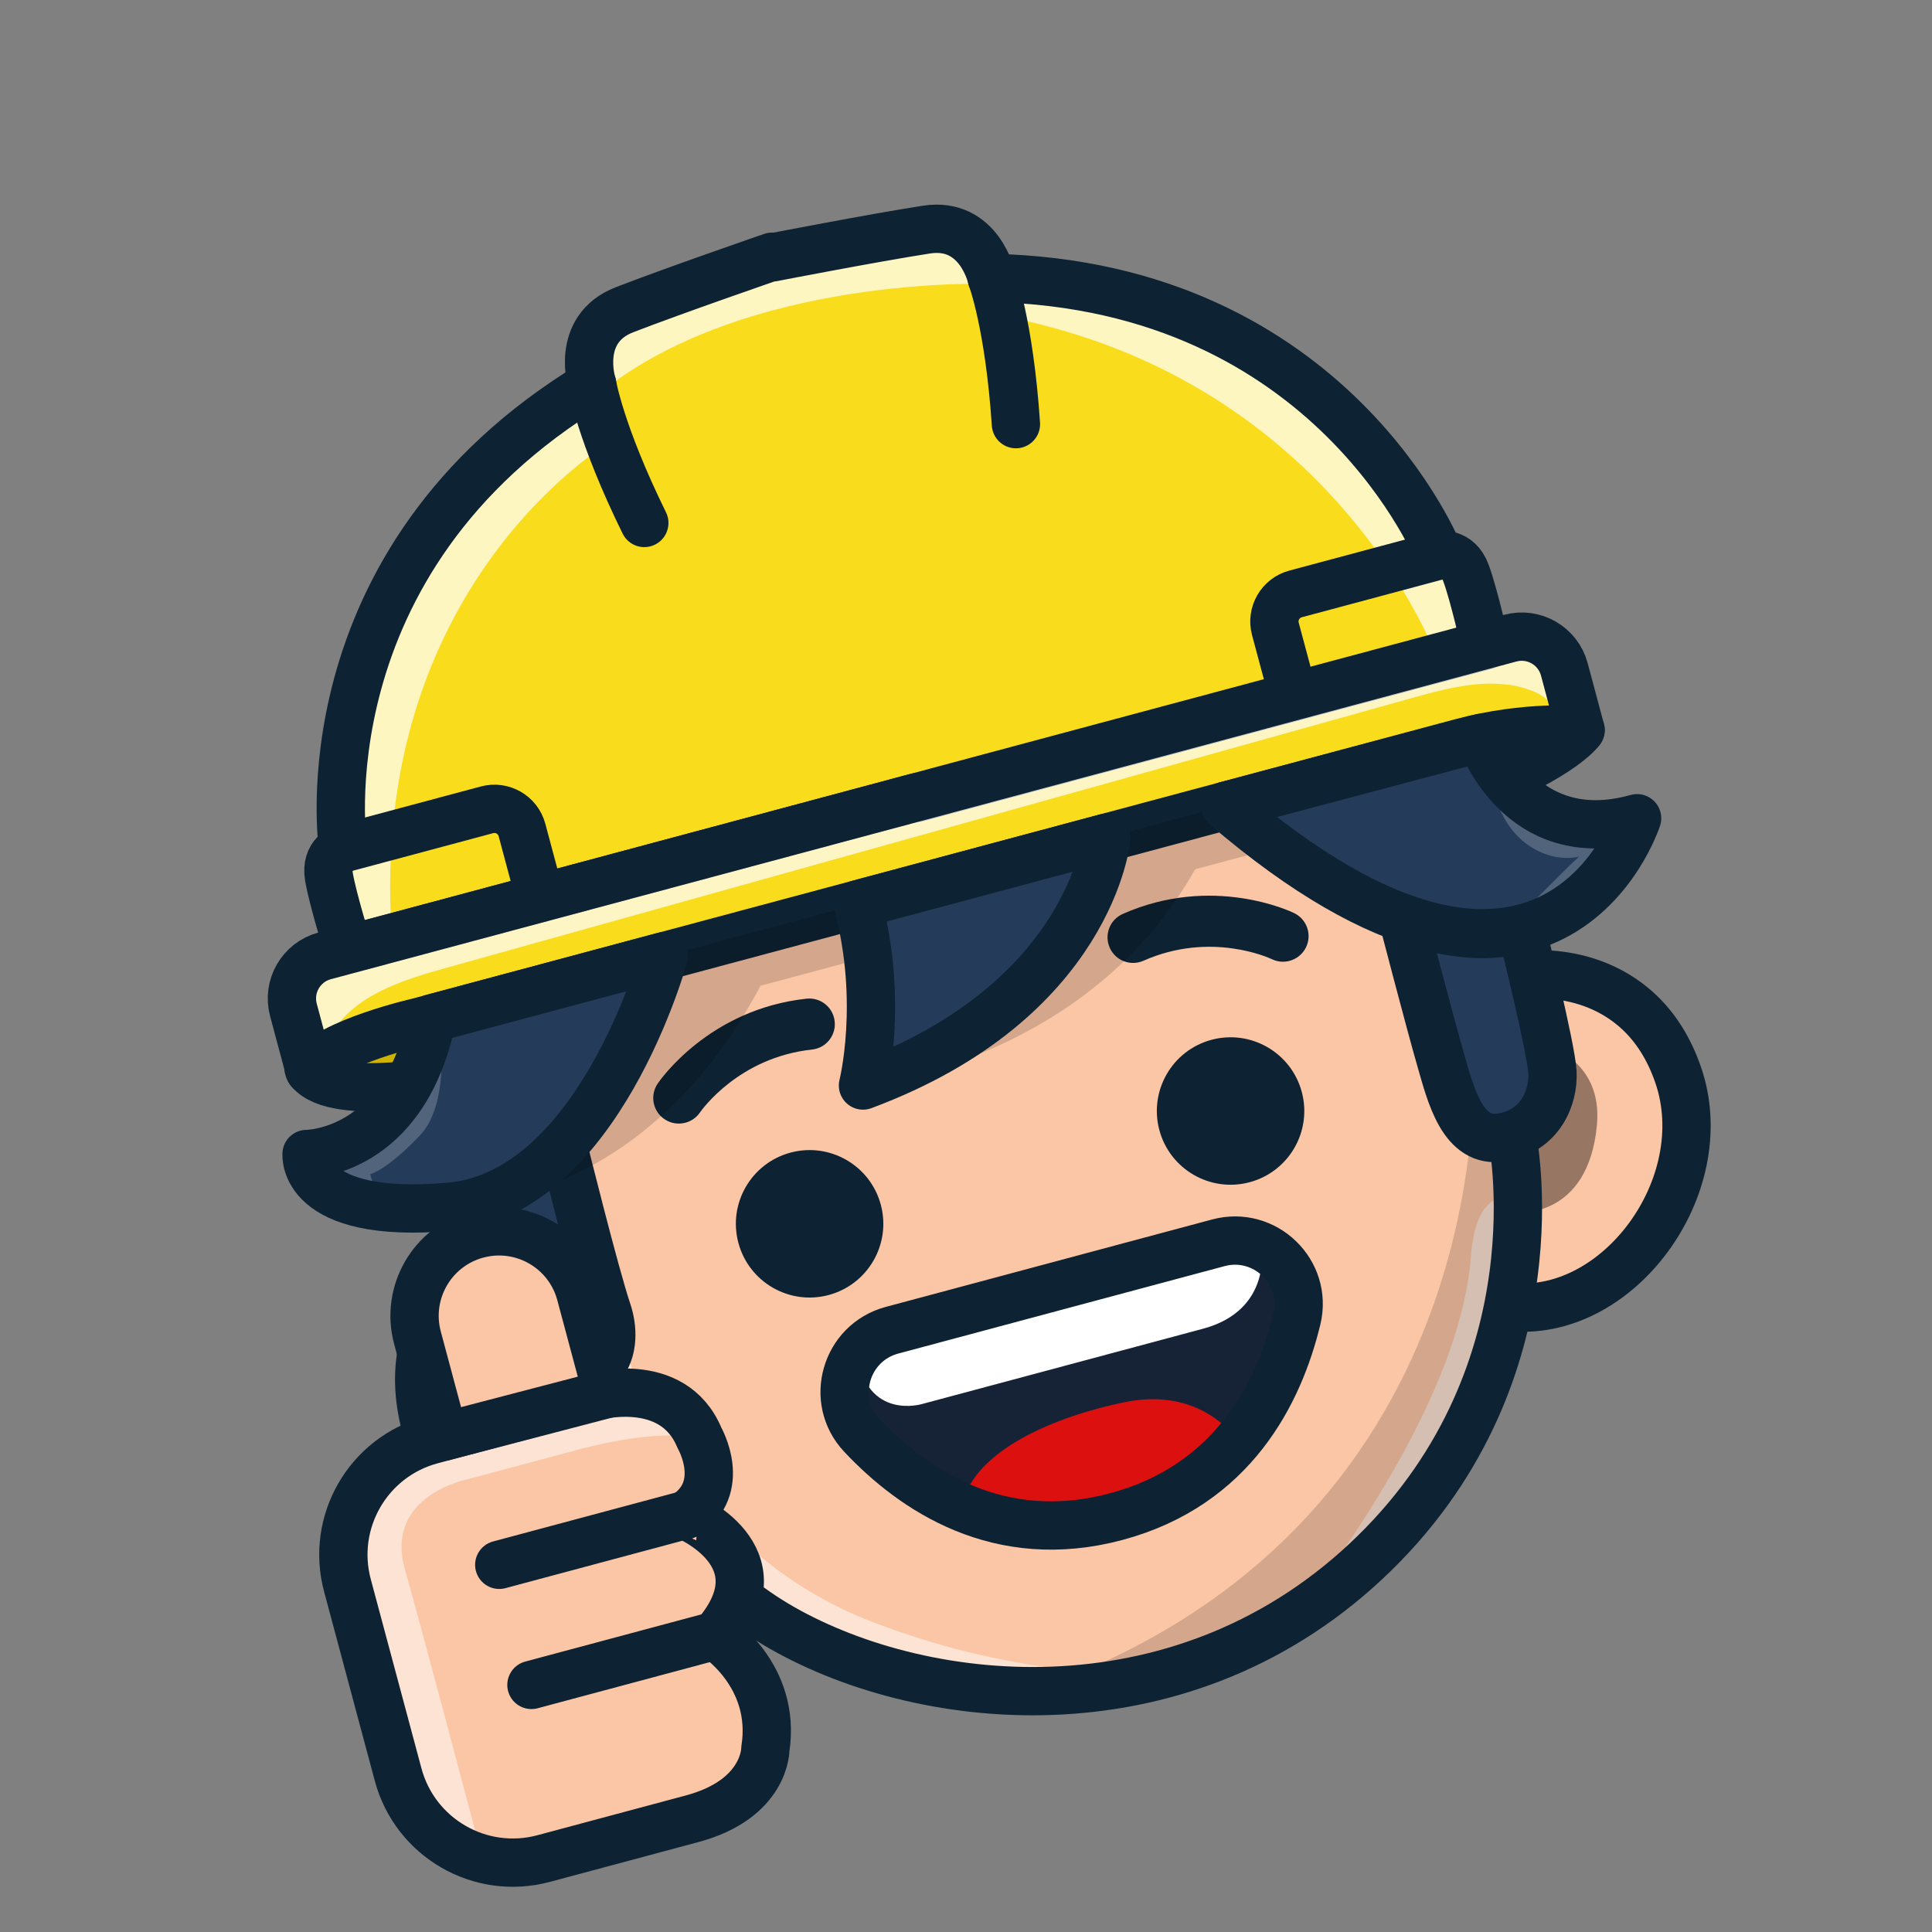 <svg width="360" height="360" viewBox="0 0 360 360" fill="none" xmlns="http://www.w3.org/2000/svg">
<rect x="0" y="0" width="360" height="360" fill="#808080" stroke="none"/>
<path d="M294.513 136.042C294.513 136.042 290.752 141.793 269.386 149.469C248.011 157.146 95.427 202.987 95.427 202.987L84.717 200.901C84.717 200.901 62.633 205.533 57.708 199.494C52.782 193.455 123.078 145.443 123.078 145.443L220.305 116.181L245.075 119.092L294.513 136.042Z" fill="#CFB300"/>
<path d="M294.513 136.042C294.513 136.042 290.752 141.793 269.386 149.469C248.011 157.146 95.427 202.987 95.427 202.987L84.717 200.901C84.717 200.901 62.633 205.533 57.708 199.494C52.782 193.455 123.078 145.443 123.078 145.443L220.305 116.181L245.075 119.092L294.513 136.042Z" stroke="#0D2232" stroke-width="9" stroke-miterlimit="10" stroke-linecap="round" stroke-linejoin="round"/>
<path d="M94.226 232.947C94.226 232.947 70.055 242.633 80.914 270.682C91.78 298.73 126.13 283.063 126.13 283.063L111.926 242.425L94.226 232.947Z" fill="#FBC6A6" stroke="#0D2232" stroke-width="9" stroke-miterlimit="10"/>
<path d="M285.801 181.614C285.801 181.614 305.639 179.65 312.717 200.343C319.796 221.036 301.343 245.938 281.031 243.489C260.72 241.041 265.817 205.933 265.817 205.933L285.801 181.614Z" fill="#FBC6A6" stroke="#0D2232" stroke-width="9" stroke-miterlimit="10"/>
<path opacity="0.4" d="M287.46 194.557C287.46 194.557 298.729 197.141 297.564 209.635C295.941 227.136 282.755 225.935 282.755 225.935L281.095 205.182L287.46 194.557Z" fill="black"/>
<path opacity="0.4" d="M93.949 246.408C93.949 246.408 85.482 254.28 92.738 264.518C102.894 278.863 113.713 271.23 113.713 271.23L104.773 252.427L93.949 246.408Z" fill="black"/>
<path d="M275.362 187.754L281.716 211.469C281.716 211.469 282.603 215.638 282.802 222.402C283.248 237.567 280.249 265.784 256.11 289.416C252.675 292.774 249.113 295.759 245.447 298.39C234.801 306.039 223.345 310.731 211.869 313.132C187.145 318.303 162.393 312.816 145.771 303.359C118.783 288.001 108.875 256.221 108.875 256.221L96.845 211.322L113.932 174.109L244.011 140.93L265.013 155.383L275.362 187.754Z" fill="#FBC6A6"/>
<path opacity="0.5" d="M162.896 302.353C182.954 309.976 200.372 311.949 213.312 311.868C188.588 317.039 163.836 311.552 147.215 302.095C120.226 286.737 110.319 254.957 110.319 254.957L108.191 247.016L113.722 239.665C113.722 239.665 119.423 285.826 162.896 302.353Z" fill="white"/>
<path opacity="0.5" d="M280.32 223.068C280.766 238.232 277.768 266.449 253.629 290.081C250.193 293.439 246.631 296.424 242.965 299.055C254.412 283.904 272.392 256.807 274.076 234.209C274.66 226.561 277.019 223.385 280.32 223.068Z" fill="white"/>
<path d="M294.513 136.042C294.513 136.042 284.499 135.099 272.265 138.377C260.031 141.656 78.01 190.428 78.01 190.428C78.01 190.428 61.307 194.203 57.707 199.494L54.675 188.178C53.5 183.794 56.104 179.284 60.488 178.11L281.42 118.911C285.804 117.736 290.314 120.34 291.489 124.724L294.521 136.04L294.513 136.042Z" fill="#F9DC1B"/>
<path d="M276.755 120.161C276.779 120.252 276.79 120.294 276.79 120.294L170.878 148.673L170.843 148.54L64.922 176.922C64.922 176.922 64.915 176.897 64.904 176.856C64.639 175.996 61.986 167.451 61.298 163.397C60.57 159.124 63.92 158.094 63.92 158.094C63.92 158.094 55.866 104.61 110.334 71.611C110.334 71.611 107.022 61.336 116.374 57.722C125.723 54.1 143.854 47.85 143.854 47.85L143.889 47.982C143.889 47.982 162.708 44.332 172.616 42.794C182.524 41.256 184.791 51.802 184.791 51.802C248.461 53.147 268.228 103.491 268.228 103.491C268.228 103.491 271.646 102.717 273.15 106.774C274.557 110.537 276.497 118.998 276.755 120.161Z" fill="#F9DC1B"/>
<path opacity="0.73" d="M276.755 120.161L267.755 122.573C267.755 122.573 248.972 70.705 186.827 58.907L185.185 52.91C185.185 52.91 138.409 50.957 110.865 73.959L113.565 82.447C113.565 82.447 68.344 109.06 73.04 174.463L64.91 176.845C64.644 175.985 61.991 167.44 61.304 163.387C60.576 159.113 63.926 158.083 63.926 158.083C63.926 158.083 55.872 104.6 110.34 71.6C110.34 71.6 107.028 61.325 116.379 57.712C125.728 54.089 143.86 47.839 143.86 47.839L143.895 47.971C143.895 47.971 162.714 44.321 172.622 42.783C182.529 41.246 184.797 51.791 184.797 51.791C248.467 53.136 268.234 103.481 268.234 103.481C268.234 103.481 271.652 102.706 273.156 106.763C274.557 110.537 276.496 118.998 276.755 120.161Z" fill="white"/>
<path d="M273.156 106.763C271.653 102.706 268.234 103.48 268.234 103.48C268.234 103.48 248.467 53.136 184.797 51.791C184.797 51.791 182.53 41.245 172.622 42.783C162.714 44.321 143.887 47.974 143.887 47.974L143.852 47.841C143.852 47.841 125.72 54.091 116.371 57.714C107.022 61.336 110.332 71.602 110.332 71.602C55.864 104.602 63.918 158.085 63.918 158.085C63.918 158.085 60.57 159.124 61.296 163.389C62.022 167.654 64.922 176.921 64.922 176.921L170.834 148.542L170.87 148.675L276.782 120.295C276.782 120.295 274.67 110.825 273.156 106.763Z" stroke="#0D2232" stroke-width="9" stroke-miterlimit="10" stroke-linecap="round" stroke-linejoin="round"/>
<path d="M184.797 51.791C184.797 51.791 188.043 60.265 189.303 79.033Z" fill="#F9DC1B"/>
<path d="M184.797 51.791C184.797 51.791 188.043 60.265 189.303 79.033" stroke="#0D2232" stroke-width="9" stroke-miterlimit="10" stroke-linecap="round" stroke-linejoin="round"/>
<path d="M268.234 103.481L241.408 110.669C238.571 111.429 236.888 114.344 237.648 117.182L241.048 129.871" stroke="#0D2232" stroke-width="9" stroke-miterlimit="10" stroke-linecap="round" stroke-linejoin="round"/>
<path d="M110.34 71.6C110.34 71.6 111.766 80.562 120.058 97.446Z" fill="#F9DC1B"/>
<path d="M110.34 71.6C110.34 71.6 111.766 80.562 120.058 97.446" stroke="#0D2232" stroke-width="9" stroke-miterlimit="10" stroke-linecap="round" stroke-linejoin="round"/>
<path d="M63.926 158.083L90.751 150.895C93.588 150.135 96.504 151.818 97.264 154.656L100.664 167.344" stroke="#0D2232" stroke-width="9" stroke-miterlimit="10" stroke-linecap="round" stroke-linejoin="round"/>
<path opacity="0.74" d="M280.366 127.518C274.477 126.915 268.615 128.53 262.923 130.117C221.312 141.746 179.698 153.366 138.086 164.995C119.594 170.162 101.11 175.328 82.618 180.496C74.412 182.792 65.318 185.778 61.403 193.335C60.632 194.827 59.96 196.585 58.419 197.255C56.07 198.283 53.496 195.923 52.784 193.463C51.441 188.849 53.918 183.797 57.613 180.715C61.311 177.641 66.03 176.128 70.628 174.727C138.74 153.968 209.466 142.172 276.697 118.722C280.582 117.371 285.257 116.092 288.486 118.649C290.266 120.06 291.103 122.327 291.864 124.473C292.622 126.637 296.633 134.392 291.346 132.431C289.634 131.799 288.045 129.84 286.237 129.048C284.389 128.24 282.365 127.665 280.366 127.518Z" fill="white"/>
<path d="M294.513 136.042C294.513 136.042 284.499 135.099 272.265 138.377C260.031 141.656 78.01 190.428 78.01 190.428C78.01 190.428 61.307 194.203 57.707 199.494L54.675 188.178C53.5 183.794 56.104 179.284 60.488 178.11L281.42 118.911C285.804 117.736 290.314 120.34 291.489 124.724L294.521 136.04L294.513 136.042Z" stroke="#0D2232" stroke-width="9" stroke-miterlimit="10" stroke-linecap="round" stroke-linejoin="round"/>
<path d="M104.889 213.449C104.889 213.449 110.867 237.549 113.162 244.328C115.458 251.107 112.449 258.607 104.004 255.71C95.559 252.813 89.28 223.82 89.28 223.82C89.28 223.82 96.799 222.169 104.889 213.449Z" fill="#253B5A" stroke="#0D2232" stroke-width="9" stroke-miterlimit="10"/>
<path d="M154.412 241.307C161.74 239.344 166.088 231.812 164.125 224.484C162.161 217.157 154.629 212.808 147.302 214.772C139.974 216.735 135.625 224.267 137.589 231.595C139.552 238.922 147.084 243.271 154.412 241.307Z" fill="#0D2232"/>
<path d="M232.853 220.289C240.181 218.325 244.53 210.793 242.566 203.466C240.603 196.138 233.071 191.79 225.743 193.753C218.415 195.716 214.067 203.248 216.03 210.576C217.994 217.904 225.526 222.252 232.853 220.289Z" fill="#0D2232"/>
<path d="M240.294 179.038C239.227 179.324 238.063 179.246 236.992 178.726C236.496 178.495 225.593 173.473 213.071 179.018C210.663 180.089 207.845 179 206.782 176.59C205.711 174.181 206.8 171.363 209.21 170.3C225.924 162.896 240.543 169.84 241.156 170.145C243.523 171.302 244.51 174.158 243.353 176.525C242.723 177.811 241.585 178.692 240.294 179.038Z" fill="#0D2232"/>
<path d="M127.732 209.199C128.799 208.913 129.768 208.263 130.435 207.278C130.75 206.83 137.681 197.029 151.298 195.57C153.919 195.293 155.815 192.941 155.53 190.322C155.253 187.701 152.901 185.805 150.282 186.09C132.106 188.035 122.918 201.357 122.539 201.928C121.067 204.114 121.641 207.081 123.826 208.552C125.015 209.35 126.441 209.545 127.732 209.199Z" fill="#0D2232"/>
<path d="M241.649 245.77C239.888 253.06 236.647 261.349 230.733 268.395C225.512 274.617 218.203 279.865 207.987 282.602C196.845 285.587 187.238 284.243 179.219 280.851C171.53 277.6 165.301 272.452 160.576 267.423C156.441 263.008 156.513 256.694 159.666 252.347C161.18 250.257 163.403 248.624 166.207 247.873L227.021 231.577C229.825 230.826 232.566 231.129 234.923 232.182C239.848 234.382 243.081 239.864 241.649 245.77Z" fill="#162336"/>
<path d="M224.133 247.6C211.081 251.098 171.872 261.603 171.872 261.603C171.872 261.603 161.531 264.8 159.674 252.345C161.189 250.254 163.411 248.622 166.215 247.87L227.03 231.575C229.834 230.824 232.575 231.127 234.931 232.18C235.105 232.266 237.178 244.105 224.133 247.6Z" fill="white"/>
<path d="M230.742 268.392C225.52 274.614 218.211 279.862 207.996 282.599C196.854 285.585 187.246 284.24 179.227 280.848C180.832 271.189 194.545 264.429 209.36 261.32C220.765 258.92 227.425 264.254 230.742 268.392Z" fill="#DD1010"/>
<path d="M166.207 247.872L227.021 231.577C235.698 229.252 243.76 237.039 241.649 245.77C238.326 259.507 229.776 276.763 207.988 282.602C186.158 288.451 170.228 277.701 160.576 267.423C154.457 260.897 157.563 250.188 166.207 247.872Z" stroke="#0D2232" stroke-width="9" stroke-miterlimit="10"/>
<g opacity="0.16">
<path d="M96.398 185.501L262.81 140.911L269.377 149.471L93.692 196.546L96.398 185.501Z" fill="black"/>
<path d="M89.28 223.82C89.28 223.82 120.69 223.188 141.712 183.688L114.528 186.725L89.28 223.82Z" fill="black"/>
<path d="M160.806 202.27C160.806 202.27 206.725 197.785 225.736 156.005L201.562 163.396L160.806 202.27Z" fill="black"/>
</g>
<path opacity="0.16" d="M274.446 194.923C274.446 194.923 281.719 279.309 199.079 312.552C199.079 312.552 291.927 301.291 279.836 211.929L274.446 194.923Z" fill="black"/>
<path d="M123.679 178.191C123.679 178.191 111.546 222.446 83.745 224.868C81.223 225.083 78.927 225.184 76.862 225.188C56.156 225.168 57.13 215.04 57.13 215.04C57.13 215.04 74.465 215.147 80.101 191.481C80.235 190.922 80.358 190.357 80.477 189.776L123.681 178.199L123.679 178.191Z" fill="#253B5A"/>
<path opacity="0.21" d="M78.255 211.56C72.038 218.102 69.01 218.78 69.01 218.78C69.01 218.78 69.114 222.805 76.862 225.188C56.156 225.168 57.13 215.04 57.13 215.04C57.13 215.04 76.013 213.118 81.65 189.453C81.742 189.73 84.403 205.09 78.255 211.56Z" fill="white"/>
<path d="M305.048 152.467C305.048 152.467 298.592 172.575 278.266 173.846C266.625 174.571 250.428 169.114 228.286 150.17L275.925 137.512C275.925 137.512 276.714 139.863 278.574 142.769C282.309 148.568 290.346 156.592 305.048 152.467Z" fill="#253B5A"/>
<path opacity="0.21" d="M305.048 152.466C305.048 152.466 298.592 172.575 278.266 173.846C280.298 172.627 282.191 171.154 283.961 169.589C287.529 166.426 290.699 162.837 294.228 159.63C289.621 160.634 284.668 158.362 281.757 154.647C279.707 152.022 277.507 147.319 278.128 143.881C278.21 143.425 278.376 143.052 278.593 142.772C282.309 148.568 290.346 156.592 305.048 152.466Z" fill="white"/>
<path d="M275.931 137.502C275.931 137.502 282.999 158.65 305.049 152.467C305.049 152.467 289.093 202.205 228.292 150.16L275.931 137.502Z" stroke="#0D2232" stroke-width="9" stroke-miterlimit="10" stroke-linecap="round" stroke-linejoin="round"/>
<path d="M206.165 156.089C206.165 156.089 203.407 186.395 160.805 202.27C160.805 202.27 164.723 186.716 159.843 168.501L206.165 156.089Z" fill="#253B5A" stroke="#0D2232" stroke-width="9" stroke-miterlimit="10" stroke-linecap="round" stroke-linejoin="round"/>
<path d="M123.678 178.191C123.678 178.191 111.545 222.446 83.753 224.866C55.96 227.286 57.127 215.031 57.127 215.031C57.127 215.031 75.286 215.139 80.48 189.757L123.676 178.183L123.678 178.191Z" stroke="#0D2232" stroke-width="9" stroke-miterlimit="10" stroke-linecap="round" stroke-linejoin="round"/>
<path d="M281.716 211.469C281.716 211.469 291.023 255.237 256.11 289.416C221.197 323.595 172.76 318.718 145.771 303.36C118.783 288.001 108.875 256.222 108.875 256.222" stroke="#0D2232" stroke-width="9" stroke-miterlimit="10"/>
<path d="M283.507 173.053C283.507 173.053 289.038 195.252 289.279 199.788C289.519 204.325 287.177 210.671 279.846 211.935C272.516 213.199 270.299 203.899 268.431 197.422C266.556 190.956 261.363 171.043 261.363 171.043C261.363 171.043 273.17 176.133 283.507 173.053Z" fill="#253B5A" stroke="#0D2232" stroke-width="9" stroke-miterlimit="10" stroke-linecap="round" stroke-linejoin="round"/>
<path d="M133.259 304.787C133.259 304.787 144.77 312.086 142.613 325.906C142.613 325.906 142.717 335.216 128.942 338.907L101.288 346.317C97.424 347.352 93.528 347.299 89.917 346.341C82.507 344.382 76.312 338.609 74.187 330.678L64.74 295.422C61.577 283.618 68.587 271.491 80.391 268.328L110.267 260.323C110.267 260.323 125.352 255.846 130.34 267.968C130.34 267.968 135.628 277.194 127.683 282.356C127.681 282.346 146.194 289.85 133.259 304.787Z" fill="#FBC6A6"/>
<path opacity="0.5" d="M130.337 267.959C130.337 267.959 123.488 265.891 107.483 270.18C91.478 274.468 87.43 275.553 87.43 275.553C87.43 275.553 71.504 278.516 75.452 292.438C78.506 303.215 86.471 333.288 89.914 346.332C82.504 344.373 76.309 338.599 74.184 330.669L64.737 295.413C61.575 283.609 68.585 271.482 80.388 268.319L110.264 260.314C110.274 260.311 125.347 255.827 130.337 267.959Z" fill="white"/>
<path d="M133.258 304.788C133.258 304.788 144.77 312.087 142.613 325.906C142.613 325.906 142.716 335.216 128.942 338.907L101.288 346.317C89.484 349.48 77.347 342.473 74.184 330.669L64.74 295.422C61.577 283.619 68.584 271.482 80.388 268.319L110.274 260.311C110.274 260.311 125.359 255.834 130.347 267.956C130.347 267.956 135.644 277.179 127.69 282.344C127.68 282.347 146.193 289.851 133.258 304.788Z" stroke="#0D2232" stroke-width="9" stroke-miterlimit="10" stroke-linecap="round" stroke-linejoin="round"/>
<path d="M93.03 291.58L127.668 282.298" stroke="#0D2232" stroke-width="9" stroke-miterlimit="10" stroke-linecap="round" stroke-linejoin="round"/>
<path d="M99.026 313.96L133.664 304.679" stroke="#0D2232" stroke-width="9" stroke-miterlimit="10" stroke-linecap="round" stroke-linejoin="round"/>
<path d="M113.182 259.729L108.195 241.115C105.943 232.712 97.311 227.736 88.917 229.985C80.513 232.237 75.538 240.869 77.787 249.263L82.723 267.683L113.182 259.729Z" fill="#FBC6A6"/>
<path d="M113.182 259.729L108.195 241.115C105.943 232.712 97.311 227.736 88.917 229.985C80.513 232.237 75.538 240.869 77.787 249.263L82.723 267.683L113.182 259.729Z" stroke="#0D2232" stroke-width="9" stroke-miterlimit="10" stroke-linecap="round" stroke-linejoin="round"/>
</svg>
